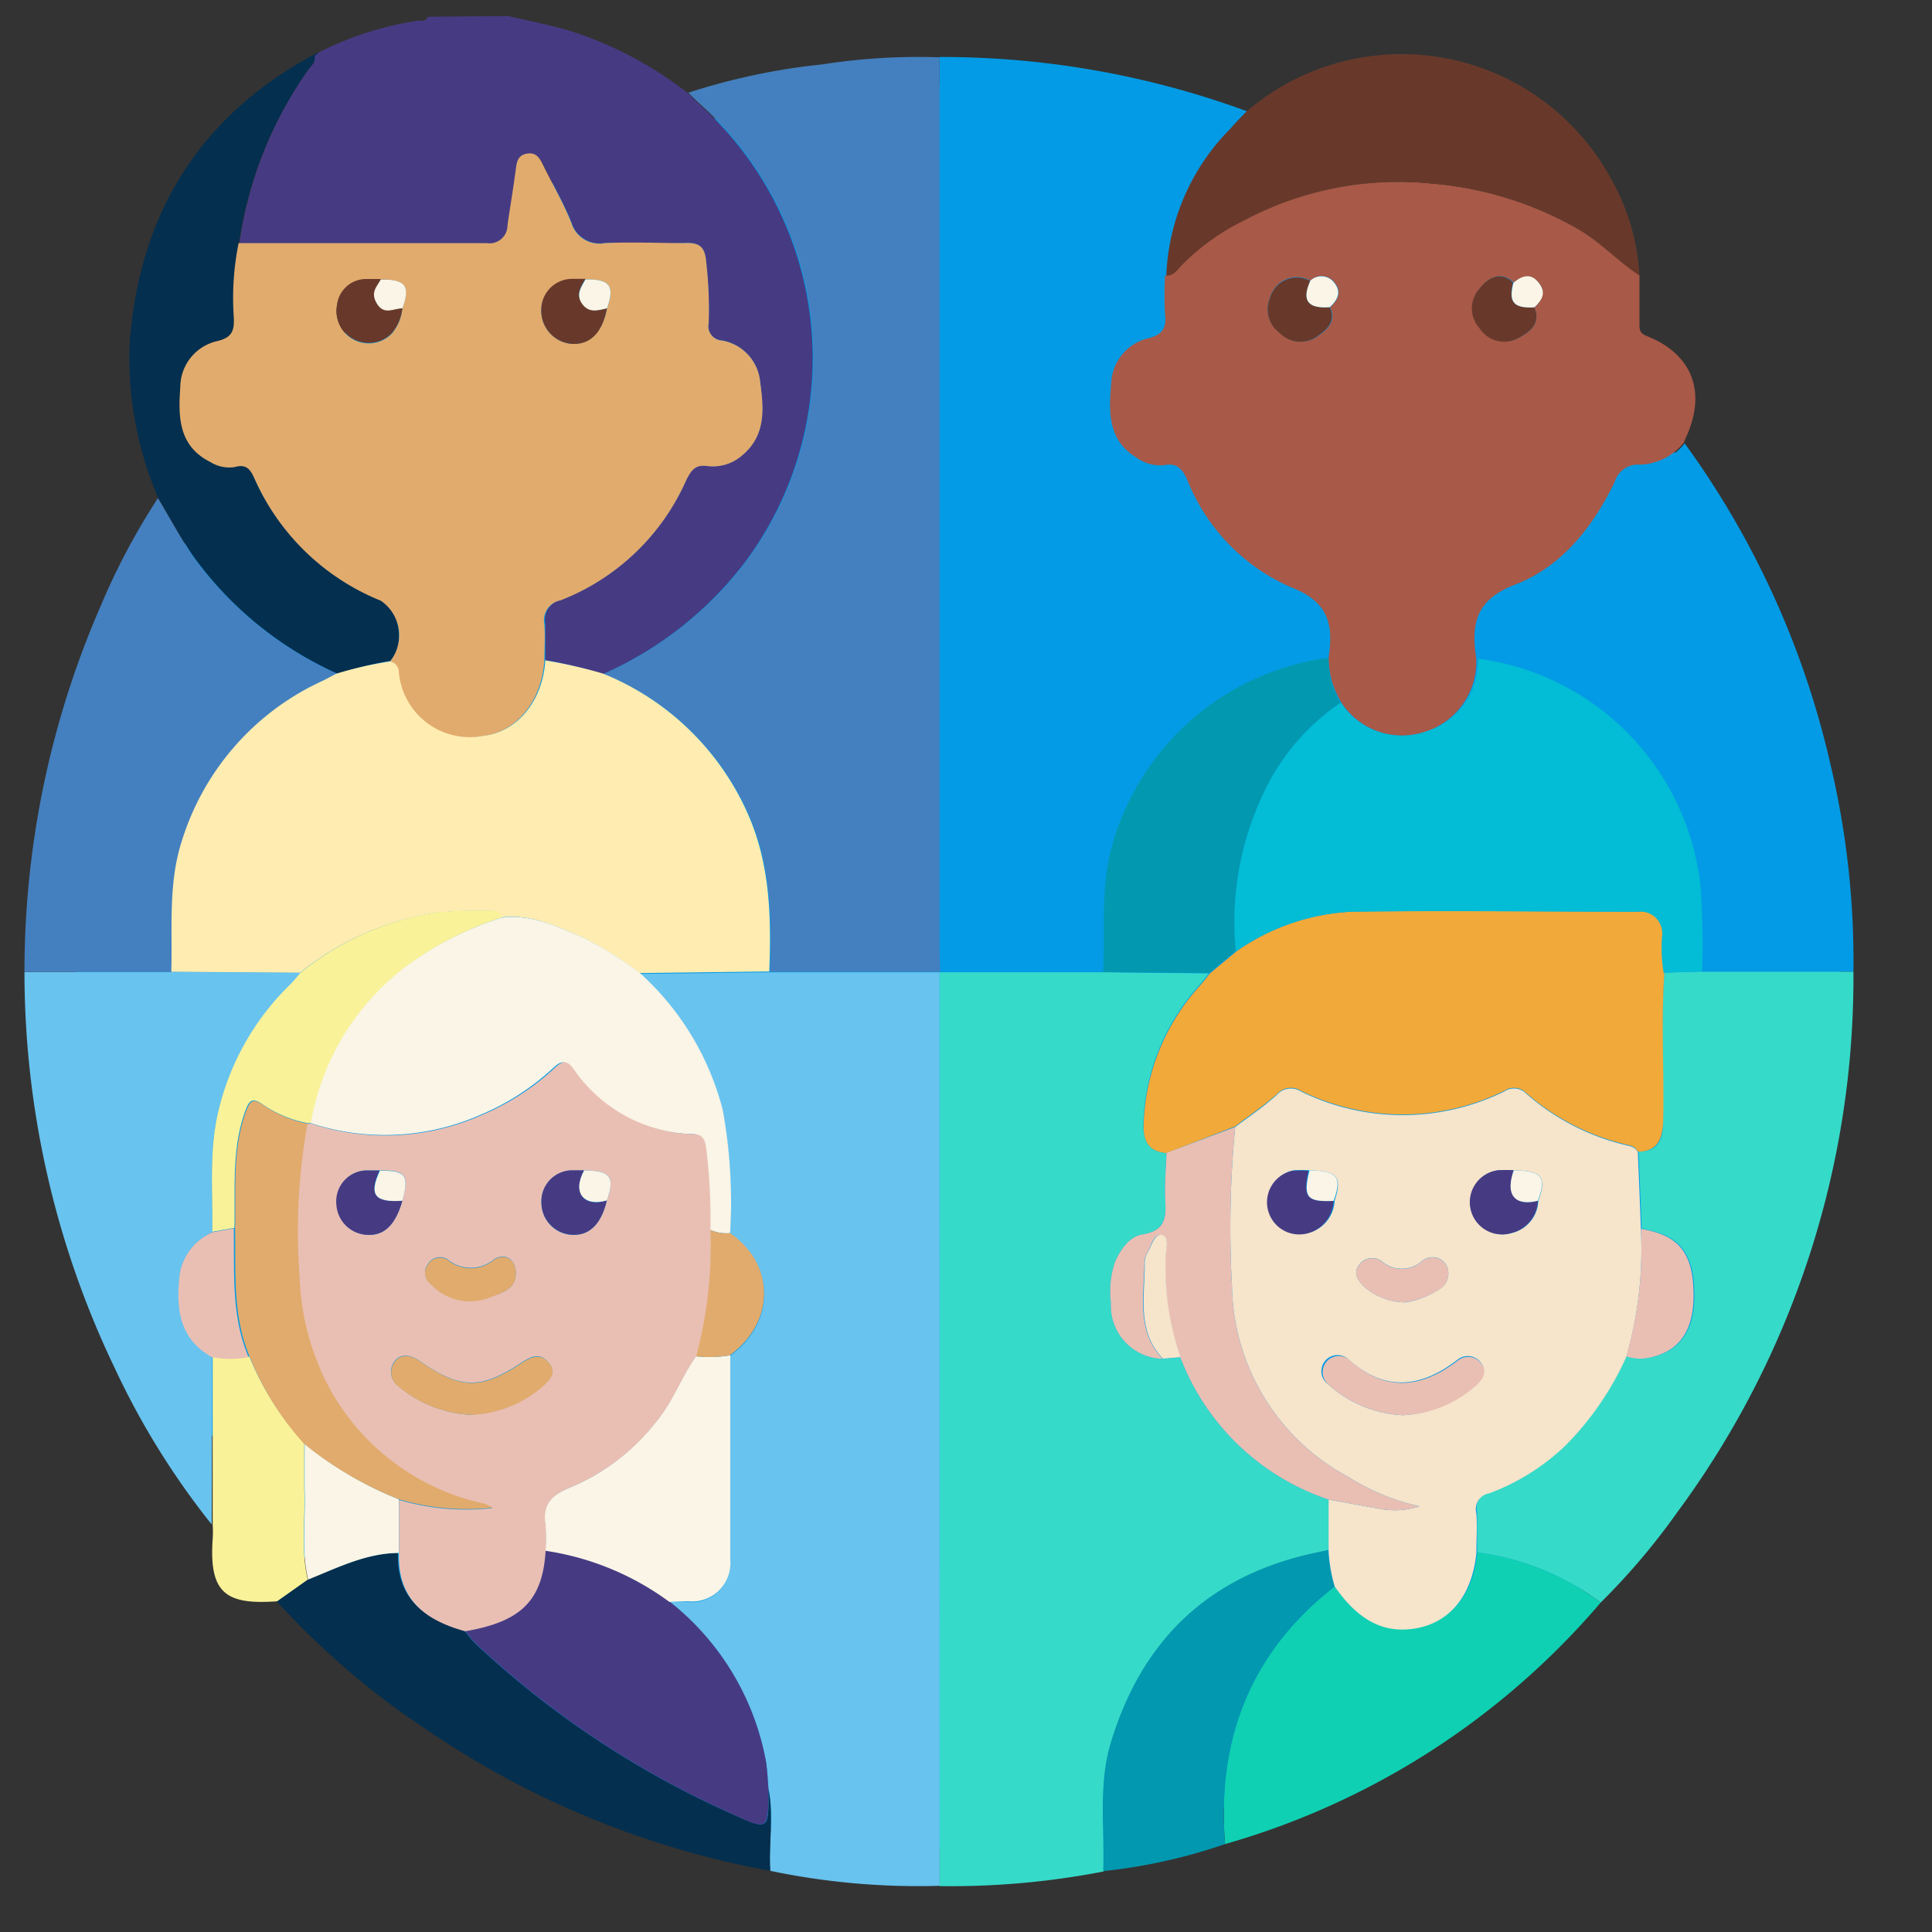 <svg xmlns="http://www.w3.org/2000/svg" width="120" height="120" viewBox="0 0 120 120">
  <rect x="0" y="0" width="120" height="120" fill="#333333" stroke="none"/>
  <g id="img9" transform="translate(-0.48)">
    <rect id="Rectángulo_36215" data-name="Rectángulo 36215" width="120" height="120" transform="translate(0.48)" fill="none"/>
    <circle id="Elipse_6748" data-name="Elipse 6748" cx="54.76" cy="54.76" r="54.76" transform="translate(5.24 5.24)" fill="#039be5"/>
    <g id="Grupo_83983" data-name="Grupo 83983">
      <path id="Trazado_138884" data-name="Trazado 138884" d="M32.07,1c1.16.27,2.32.51,3.47.81a23.32,23.32,0,0,1,7.69,4c.21.2.42.42.64.62a21.2,21.2,0,0,1,2.92,28.44,22.53,22.53,0,0,1-8.85,7A29.591,29.591,0,0,0,34.35,41V38.74a1.26,1.26,0,0,1,1-1.49A14.13,14.13,0,0,0,43.1,29.8c.29-.62.56-1,1.32-.86a2.77,2.77,0,0,0,2.2-.71c1.49-1.28,1.27-3,1.05-4.64a2.87,2.87,0,0,0-2.37-2.45.89.89,0,0,1-.81-1.09,25.861,25.861,0,0,0-.15-3.73c-.07-.86-.32-1.28-1.29-1.23-1.66.08-3.33,0-5,0A1.82,1.82,0,0,1,36,13.88c-.47-1.19-1.12-2.31-1.69-3.46-.22-.43-.41-.94-1.05-.85s-.66.6-.73,1.1c-.15,1.12-.34,2.24-.5,3.36a1.11,1.11,0,0,1-1.27,1.1H15.35A24.73,24.73,0,0,1,19.57,4.41c.21-.29.56-.55.41-1v.08l.26-.21a20,20,0,0,1,6.25-2c.2,0,.46.06.56-.24Z" fill="#463b83"/>
      <path id="Trazado_138885" data-name="Trazado 138885" d="M58.84,3.54A55,55,0,0,1,77.93,6.91c-.34.35-.68.7-1,1.06a13.73,13.73,0,0,0-4,9.16,23.429,23.429,0,0,0,0,2.37c.05.82-.12,1.27-1,1.51a3,3,0,0,0-2.31,2.78c-.15,1.74-.24,3.54,1.57,4.63a2.48,2.48,0,0,0,1.72.47c.79-.15,1.12.23,1.43.9a12.15,12.15,0,0,0,6.46,6.69c2.38.92,2.62,2.35,2.32,4.38a16.15,16.15,0,0,0-13.54,12c-.63,2.5-.34,5-.47,7.54H58.84V3.54Z" fill="#039be5"/>
      <path id="Trazado_138886" data-name="Trazado 138886" d="M58.84,60.39H69l6.57.07c-.21.26-.42.53-.64.78a13.42,13.42,0,0,0-3.44,8.62c0,1.06.34,1.66,1.42,1.76,0,.94-.12,1.89-.06,2.82.07,1.12,0,2-1.4,2.23-.82.13-1.35.91-1.71,1.69a5.72,5.72,0,0,0-.26,2.56,3.3,3.3,0,0,0,3.21,3.48l1.1-.08A14.92,14.92,0,0,0,83,93.14v3.15l-1,.22c-6.47,1.45-10.58,5.43-12.49,11.73-.8,2.61-.38,5.32-.48,8a49.82,49.82,0,0,1-10.2.91Z" fill="#36dac9"/>
      <path id="Trazado_138887" data-name="Trazado 138887" d="M83,40.86c.3-2,.06-3.46-2.32-4.38a12.15,12.15,0,0,1-6.46-6.69c-.31-.67-.64-1.05-1.43-.9a2.48,2.48,0,0,1-1.72-.47c-1.81-1.09-1.72-2.89-1.57-4.63A3,3,0,0,1,71.84,21c.92-.24,1.09-.69,1-1.51a23.682,23.682,0,0,1,0-2.38c.44,0,.66-.32.91-.59a13.93,13.93,0,0,1,3.82-2.78A20.5,20.5,0,0,1,89.39,11.4a21.84,21.84,0,0,1,9.07,2.8c1.42.81,2.49,2,3.85,2.9v3c0,.35,0,.6.45.77,2.8,1.1,3.72,3.43,2.48,6.21-.06.13-.12.27-.17.41a3.64,3.64,0,0,1-2.75,1.37,1.5,1.5,0,0,0-1.55,1.08c-1.36,2.8-3.29,5.26-6.18,6.37-2.46.94-2.74,2.45-2.42,4.57A4.57,4.57,0,0,1,89,45.45a4.51,4.51,0,0,1-5.19-1.79,5.4,5.4,0,0,1-.81-2.8ZM81.87,17.43a1.72,1.72,0,0,0-2.49,1A1.83,1.83,0,0,0,80,20.69a1.8,1.8,0,0,0,2.3.22c.59-.41,1.22-.92.8-1.83.48-.44.75-.94.27-1.53a1,1,0,0,0-1.5-.12Zm13.91,1.66c.49-.45.76-1,.27-1.56s-1-.41-1.56,0c-.62-.61-1.42-.48-2.08.37a1.83,1.83,0,0,0,0,2.47,1.81,1.81,0,0,0,2.4.61C95.53,20.61,96.2,20.1,95.78,19.09Z" fill="#a85947"/>
      <path id="Trazado_138888" data-name="Trazado 138888" d="M58.84,60.39v56.74a44.741,44.741,0,0,1-10.52-.93c-.1-1.7.23-3.41-.11-5.11-.05-.56-.06-1.13-.16-1.68a16.42,16.42,0,0,0-6-9.91h1.14a2.38,2.38,0,0,0,2.63-2.58V84.22c2.83-2.06,2.84-5.63,0-7.59a31.74,31.74,0,0,0-.46-7.66,17.21,17.21,0,0,0-5.13-8.48l8.06-.1H58.88Z" fill="#68c3ef"/>
      <path id="Trazado_138889" data-name="Trazado 138889" d="M58.88,60.36H48.3c.13-3.34.06-6.64-1.32-9.77a16.66,16.66,0,0,0-9-8.73,22.53,22.53,0,0,0,8.85-7A21.2,21.2,0,0,0,43.87,6.38c-.22-.2-.43-.42-.64-.62A40.19,40.19,0,0,1,51.55,4a38.61,38.61,0,0,1,7.29-.44V58.89C58.84,59.38,58.87,59.87,58.88,60.36Z" fill="#4480bf"/>
      <path id="Trazado_138890" data-name="Trazado 138890" d="M115.6,60.35a55.91,55.91,0,0,1-10.95,33.59,42.24,42.24,0,0,1-4.75,5.6,16.08,16.08,0,0,0-7.67-3.11V93.94A1,1,0,0,1,93,92.7a13.79,13.79,0,0,0,4.76-3,18.62,18.62,0,0,0,3.74-5.46,2.79,2.79,0,0,0,1.22.12c2-.3,3-1.6,3-3.87,0-2.65-.89-3.79-3.27-4.17l-.19-4.79c1.18,0,1.51-.72,1.52-1.79,0-3.11-.14-6.22.08-9.33l2.34-.06Z" fill="#36dac9"/>
      <path id="Trazado_138891" data-name="Trazado 138891" d="M115.6,60.35h-9.45a46.743,46.743,0,0,0-.11-5.42,16,16,0,0,0-13.82-14c-.32-2.12,0-3.63,2.42-4.57,2.89-1.11,4.82-3.57,6.18-6.37.34-.7.66-1.12,1.55-1.08a3.64,3.64,0,0,0,2.75-1.37,54.49,54.49,0,0,1,9.08,20.05,52.83,52.83,0,0,1,1.4,12.76Z" fill="#039be5"/>
      <path id="Trazado_138892" data-name="Trazado 138892" d="M13.63,94.69a48.23,48.23,0,0,1-6.05-9.77A56.85,56.85,0,0,1,2,60.37h9.2l8,.06c-.22.25-.42.52-.66.75A16.21,16.21,0,0,0,14.05,69c-.61,2.49-.34,5-.39,7.53a3.45,3.45,0,0,0-2,2.57c-.24,2-.1,4,2,5.15Z" fill="#68c3ef"/>
      <path id="Trazado_138893" data-name="Trazado 138893" d="M11.2,60.37H2A56.84,56.84,0,0,1,6.75,37.6a42.06,42.06,0,0,1,3.54-6.66c.72,1.19,1.37,2.42,2.15,3.57a22.27,22.27,0,0,0,9,7.34c-.3.15-.59.32-.89.46a16.2,16.2,0,0,0-8.7,9.88C11,54.88,11.28,57.63,11.2,60.37Z" fill="#4480bf"/>
      <path id="Trazado_138894" data-name="Trazado 138894" d="M92.23,96.43a16.08,16.08,0,0,1,7.67,3.11,47.94,47.94,0,0,1-23.33,15c-.52-6.52,1.58-11.94,6.81-16,1.55,2.24,3.24,3,5.39,2.49C90.74,100.55,92,98.92,92.23,96.43Z" fill="#0fd0b2"/>
      <path id="Trazado_138895" data-name="Trazado 138895" d="M21.46,41.85a22.27,22.27,0,0,1-9-7.34c-.78-1.15-1.43-2.38-2.15-3.57a22.16,22.16,0,0,1-1.78-9.56c.57-8,4.28-14.13,11.47-18,.15.45-.2.71-.41,1A24.73,24.73,0,0,0,15.32,15.1a17.34,17.34,0,0,0-.3,4.6c0,.82-.11,1.26-1,1.48A2.94,2.94,0,0,0,11.68,24c-.15,1.84-.14,3.67,1.87,4.67a2.21,2.21,0,0,0,1.51.31c.71-.2,1,.12,1.23.72a14.51,14.51,0,0,0,7.84,7.58c1.18.5,1.54,2.85.58,3.77a24,24,0,0,0-3.25.8Z" fill="#042f4f"/>
      <path id="Trazado_138896" data-name="Trazado 138896" d="M102.31,17.1c-1.36-.87-2.43-2.09-3.85-2.9a21.84,21.84,0,0,0-9.07-2.8,20.5,20.5,0,0,0-11.74,2.35,13.93,13.93,0,0,0-3.82,2.78c-.25.27-.47.61-.91.59a13.72,13.72,0,0,1,4-9.15c.33-.36.67-.71,1-1.06a14.8,14.8,0,0,1,22.61,4.17,13.7,13.7,0,0,1,1.78,6.02Z" fill="#68392b"/>
      <path id="Trazado_138897" data-name="Trazado 138897" d="M48.21,111.09c.34,1.7,0,3.41.11,5.11A55.54,55.54,0,0,1,27,107.45a49.481,49.481,0,0,1-9.34-8l1.91-1.35c1.82-.73,3.6-1.62,5.63-1.65-.07,2.52,1.22,4,4.11,4.82.24.28.46.59.73.85a57.64,57.64,0,0,0,15.69,10.45C48.26,113.71,48.24,113.77,48.21,111.09Z" fill="#042f4f"/>
      <path id="Trazado_138898" data-name="Trazado 138898" d="M83.38,98.54c-5.23,4.08-7.33,9.5-6.81,16A34.13,34.13,0,0,1,69,116.22c.1-2.66-.32-5.37.48-8,1.91-6.3,6-10.28,12.49-11.73l1-.22a9.459,9.459,0,0,0,.41,2.27Z" fill="#0298af"/>
      <path id="Trazado_138899" data-name="Trazado 138899" d="M19.6,98.11l-1.91,1.35c-3.13.22-4.24-.45-4-3.87a6.79,6.79,0,0,0,0-.9c0-3.48,0-7,0-10.43a5.83,5.83,0,0,0,2.28,0,18.06,18.06,0,0,0,3.41,5.38q0,1.41,0,2.82C19.46,94.37,19.15,96.26,19.6,98.11Z" fill="#faf299"/>
      <path id="Trazado_138900" data-name="Trazado 138900" d="M20.27,3.28,20,3.49C20,3.29,20.14,3.29,20.27,3.28Z" fill="#042f4f"/>
      <path id="Trazado_138901" data-name="Trazado 138901" d="M24.71,41.08a2.6,2.6,0,0,0-.58-3.77,14.51,14.51,0,0,1-7.84-7.58c-.27-.6-.52-.92-1.23-.72a2.21,2.21,0,0,1-1.51-.31c-2-1-2-2.83-1.87-4.67A2.94,2.94,0,0,1,14,21.18c.9-.22,1.05-.66,1-1.48a17.34,17.34,0,0,1,.3-4.6H30.71A1.11,1.11,0,0,0,32,14c.16-1.12.35-2.24.5-3.36.07-.5.08-1,.73-1.1s.83.42,1.05.85c.57,1.15,1.22,2.27,1.69,3.46a1.82,1.82,0,0,0,2.09,1.25c1.66-.08,3.33,0,5,0,1-.05,1.22.37,1.29,1.23a25.861,25.861,0,0,1,.15,3.73.89.89,0,0,0,.81,1.09,2.87,2.87,0,0,1,2.37,2.45c.22,1.63.44,3.36-1.05,4.64a2.77,2.77,0,0,1-2.2.71c-.76-.11-1,.24-1.32.86a14.13,14.13,0,0,1-7.82,7.48,1.26,1.26,0,0,0-1,1.49c.06.75,0,1.51,0,2.26-.16,2.57-1.8,4.47-3.88,4.69a4.42,4.42,0,0,1-5.22-4,.68.68,0,0,0-.48-.65Zm.76-21.93c.5-1.39.17-1.83-1.34-1.79a5.53,5.53,0,0,0-.91,0,1.81,1.81,0,0,0-1.8,1.58,2,2,0,0,0,3.4,1.78,2.87,2.87,0,0,0,.65-1.57Zm12.71,0c.5-1.39.18-1.83-1.34-1.79a4.17,4.17,0,0,0-.79,0,1.92,1.92,0,0,0-1.95,1.93A2.06,2.06,0,0,0,36,21.36c1.13.05,1.9-.74,2.18-2.21Z" fill="#e1ab6d"/>
      <path id="Trazado_138902" data-name="Trazado 138902" d="M24.71,41.08a.68.68,0,0,1,.54.63,4.42,4.42,0,0,0,5.22,4c2.08-.22,3.72-2.12,3.88-4.69a29.589,29.589,0,0,1,3.59.82,16.66,16.66,0,0,1,9,8.73c1.38,3.13,1.45,6.43,1.32,9.77l-8.06.1a21.09,21.09,0,0,0-3.55-2.22c-1.62-.68-3.22-1.48-5.07-1.23a.42.42,0,0,0-.45-.4,29.172,29.172,0,0,0-3.37.08,17.56,17.56,0,0,0-8.64,3.75l-8-.06c.08-2.74-.21-5.49.67-8.18a16.2,16.2,0,0,1,8.7-9.88c.3-.14.59-.31.89-.46a24,24,0,0,1,3.33-.76Z" fill="#ffecb1"/>
      <path id="Trazado_138903" data-name="Trazado 138903" d="M83,40.86a5.4,5.4,0,0,0,.73,2.8A13.82,13.82,0,0,0,79.09,49a18.6,18.6,0,0,0-1.85,10.06l-1.65,1.37L69,60.38c.13-2.52-.16-5,.47-7.54A16.15,16.15,0,0,1,83,40.86Z" fill="#0298af"/>
      <path id="Trazado_138904" data-name="Trazado 138904" d="M83.38,98.54A9.46,9.46,0,0,1,83,96.29q0-1.575,0-3.15l3.1.56a5,5,0,0,0,2.55-.14,13.77,13.77,0,0,1-4.4-1.81A13.69,13.69,0,0,1,77,79.89,64.733,64.733,0,0,1,77.2,70c.87-.65,1.78-1.26,2.59-2a1.16,1.16,0,0,1,1.49-.21,14.32,14.32,0,0,0,12.64,0,1.07,1.07,0,0,1,1.39.17,14.5,14.5,0,0,0,6.17,3.17c.31.07.59.13.73.45.07,1.59.13,3.19.19,4.79a24.09,24.09,0,0,1-.91,7.92,18.62,18.62,0,0,1-3.74,5.46,13.79,13.79,0,0,1-4.76,3,1,1,0,0,0-.81,1.24c.06.83,0,1.66,0,2.49-.26,2.49-1.49,4.12-3.46,4.6C86.62,101.56,84.93,100.78,83.38,98.54ZM94.53,72.69a6.639,6.639,0,0,0-1,0,2,2,0,1,0,.87,3.89,2.14,2.14,0,0,0,1.63-2C96.56,73.11,96.25,72.72,94.53,72.69Zm-12.71,0a6.909,6.909,0,0,0-1,0,2,2,0,1,0,1,3.87,2.17,2.17,0,0,0,1.56-2C83.86,73.11,83.55,72.72,81.82,72.69Zm5.8,15.21a7.25,7.25,0,0,0,4.62-2c.38-.39.59-.8.19-1.29A1,1,0,0,0,91,84.46c-2.26,1.74-4.48,2-6.74,0A1,1,0,1,0,83,86,7.41,7.41,0,0,0,87.62,87.9Zm.09-7a5.38,5.38,0,0,0,2.19-.84,1.11,1.11,0,0,0,.34-1.59,1,1,0,0,0-1.41-.16,1.91,1.91,0,0,1-2.56,0,1,1,0,0,0-1.39.28c-.36.51-.07.89.28,1.29a4,4,0,0,0,2.55,1.01Z" fill="#f6e4cb"/>
      <path id="Trazado_138905" data-name="Trazado 138905" d="M102.21,71.54c-.14-.32-.42-.38-.73-.45a14.5,14.5,0,0,1-6.17-3.17,1.07,1.07,0,0,0-1.39-.17,14.32,14.32,0,0,1-12.64,0,1.16,1.16,0,0,0-1.49.21c-.81.72-1.72,1.33-2.59,2l-4.27,1.66c-1.08-.1-1.45-.7-1.42-1.76A13.42,13.42,0,0,1,75,61.23c.22-.25.43-.52.64-.78l1.65-1.37a13.7,13.7,0,0,1,7.17-2.46c5.92-.07,11.85,0,17.78,0a1.365,1.365,0,0,1,1.52,1.54,9.41,9.41,0,0,0,.1,2.25c-.22,3.11,0,6.22-.08,9.33C103.72,70.82,103.39,71.51,102.21,71.54Z" fill="#f1a93a"/>
      <path id="Trazado_138906" data-name="Trazado 138906" d="M72.93,71.61,77.2,70a64.732,64.732,0,0,0-.2,9.89,13.69,13.69,0,0,0,7.25,11.86,13.77,13.77,0,0,0,4.4,1.81,5,5,0,0,1-2.55.14L83,93.14a14.92,14.92,0,0,1-9.21-8.83,16.87,16.87,0,0,1-.91-6.42c0-.41.25-1.1-.25-1.18s-.63.63-.86,1.05a1.35,1.35,0,0,0-.21.64c0,2.06-.54,4.24,1.13,6a3.3,3.3,0,0,1-3.21-3.48,5.72,5.72,0,0,1,.26-2.56c.36-.78.89-1.56,1.71-1.69,1.45-.24,1.47-1.11,1.4-2.23C72.81,73.5,72.9,72.55,72.93,71.61Z" fill="#e9bfb4"/>
      <path id="Trazado_138907" data-name="Trazado 138907" d="M72.71,84.39c-1.67-1.75-1.1-3.93-1.13-6a1.35,1.35,0,0,1,.21-.64c.23-.42.4-1.13.86-1.05s.27.77.25,1.18a16.87,16.87,0,0,0,.91,6.42Z" fill="#f6e4cb"/>
      <path id="Trazado_138908" data-name="Trazado 138908" d="M103.81,60.42a9.41,9.41,0,0,1-.1-2.25,1.352,1.352,0,0,0-1.52-1.54c-5.93,0-11.86-.08-17.78,0a13.7,13.7,0,0,0-7.17,2.46A18.6,18.6,0,0,1,79.09,49a13.82,13.82,0,0,1,4.67-5.36A4.51,4.51,0,0,0,89,45.45a4.57,4.57,0,0,0,3.27-4.54,16,16,0,0,1,13.82,14,46.739,46.739,0,0,1,.11,5.42Z" fill="#03bcd5"/>
      <path id="Trazado_138909" data-name="Trazado 138909" d="M95.78,19.09c.42,1-.25,1.52-1,1.91a1.81,1.81,0,0,1-2.4-.61,1.83,1.83,0,0,1,0-2.47c.66-.85,1.46-1,2.08-.37C94.16,18.77,94.49,19.16,95.78,19.09Z" fill="#68392b"/>
      <path id="Trazado_138910" data-name="Trazado 138910" d="M83.07,19.08c.42.91-.21,1.42-.8,1.83a1.8,1.8,0,0,1-2.3-.22,1.83,1.83,0,0,1-.59-2.23,1.72,1.72,0,0,1,2.49-1C81.32,18.66,81.7,19.18,83.07,19.08Z" fill="#68392b"/>
      <path id="Trazado_138911" data-name="Trazado 138911" d="M83.07,19.08c-1.37.1-1.75-.42-1.2-1.65a1,1,0,0,1,1.47.12C83.82,18.14,83.55,18.64,83.07,19.08Z" fill="#faf5e6"/>
      <path id="Trazado_138912" data-name="Trazado 138912" d="M95.78,19.09c-1.29.07-1.62-.32-1.29-1.54.52-.43,1.06-.62,1.56,0S96.27,18.64,95.78,19.09Z" fill="#faf5e6"/>
      <path id="Trazado_138913" data-name="Trazado 138913" d="M31.62,57c1.85-.25,3.45.55,5.07,1.23a21.09,21.09,0,0,1,3.55,2.22,17.21,17.21,0,0,1,5.13,8.48,31.74,31.74,0,0,1,.46,7.66,2.42,2.42,0,0,1-1.27-.22,37.269,37.269,0,0,0-.24-4.84c-.07-.54-.1-1.07-.84-1.09A9.28,9.28,0,0,1,36,66.37c-.34-.45-.61-.54-1.09-.1a15.33,15.33,0,0,1-4.51,2.94,14.73,14.73,0,0,1-10.65.54,15.46,15.46,0,0,1,6.05-9.83A20.43,20.43,0,0,1,31.62,57Z" fill="#faf5e6"/>
      <path id="Trazado_138914" data-name="Trazado 138914" d="M48.21,111.09c0,2.68,0,2.62-2.45,1.49a57.64,57.64,0,0,1-15.69-10.45c-.27-.26-.49-.57-.73-.85,3.49-.55,4.82-1.87,5-5a17.22,17.22,0,0,1,7.71,3.18,16.42,16.42,0,0,1,6,9.91C48.15,110,48.16,110.53,48.21,111.09Z" fill="#463b83"/>
      <path id="Trazado_138915" data-name="Trazado 138915" d="M42.06,99.5a17.22,17.22,0,0,0-7.71-3.18,10.27,10.27,0,0,0,0-1.57c-.22-1.35.39-1.91,1.63-2.4a13.29,13.29,0,0,0,5.21-4c1.06-1.25,1.58-2.8,2.51-4.11a7.68,7.68,0,0,0,2.14-.06q0,6.345,0,12.7a2.38,2.38,0,0,1-2.63,2.58Z" fill="#faf5e6"/>
      <path id="Trazado_138916" data-name="Trazado 138916" d="M45.81,84.18a7.68,7.68,0,0,1-2.14.06,26.74,26.74,0,0,0,.89-7.87,2.42,2.42,0,0,0,1.27.22C48.65,78.55,48.64,82.12,45.81,84.18Z" fill="#e1ab6d"/>
      <path id="Trazado_138917" data-name="Trazado 138917" d="M101.49,84.25a24.09,24.09,0,0,0,.91-7.92c2.38.38,3.28,1.52,3.27,4.17,0,2.27-1,3.57-3,3.87a2.79,2.79,0,0,1-1.18-.12Z" fill="#e9bfb4"/>
      <path id="Trazado_138918" data-name="Trazado 138918" d="M31.62,57a20.43,20.43,0,0,0-5.78,2.92,15.46,15.46,0,0,0-6.05,9.83h-.25a7.22,7.22,0,0,1-2.68-1.11c-.79-.57-.94-.21-1.19.49-.81,2.33-.57,4.74-.63,7.13l-1.38.25c.05-2.51-.22-5,.39-7.53a16.21,16.21,0,0,1,4.45-7.83c.24-.23.44-.5.66-.75a17.56,17.56,0,0,1,8.64-3.75,29.171,29.171,0,0,1,3.37-.08.42.42,0,0,1,.45.43Z" fill="#faf299"/>
      <path id="Trazado_138919" data-name="Trazado 138919" d="M13.66,76.54,15,76.29c.05,2.7-.18,5.43.92,8a5.83,5.83,0,0,1-2.28,0c-2.09-1.16-2.23-3.11-2-5.15a3.45,3.45,0,0,1,2.02-2.6Z" fill="#e9bfb4"/>
      <path id="Trazado_138920" data-name="Trazado 138920" d="M19.54,69.78h.25a14.73,14.73,0,0,0,10.65-.54A15.33,15.33,0,0,0,35,66.27c.48-.44.75-.35,1.09.1a9.28,9.28,0,0,0,7.44,4.07c.74,0,.77.55.84,1.09a37.27,37.27,0,0,1,.24,4.84,26.74,26.74,0,0,1-.89,7.87c-.93,1.31-1.45,2.86-2.51,4.11a13.29,13.29,0,0,1-5.21,4c-1.24.49-1.85,1.05-1.63,2.4a10.27,10.27,0,0,1,0,1.57c-.19,3.09-1.52,4.41-5,5-2.89-.79-4.18-2.3-4.11-4.82V93.16a14.69,14.69,0,0,0,5.8.51,3.3,3.3,0,0,0-.54-.25,14.39,14.39,0,0,1-9.62-7.2,15.72,15.72,0,0,1-1.84-6.89A37.84,37.84,0,0,1,19.54,69.78Zm18.63,4.78c.53-1.45.22-1.86-1.41-1.86h-.79a1.92,1.92,0,0,0-1.86,2,2,2,0,0,0,1.89,2C37.09,76.76,37.83,76,38.17,74.56Zm-12.7,0c.44-1.56.2-1.89-1.39-1.86h-.9a1.92,1.92,0,0,0-1.78,2.07,2,2,0,0,0,2,1.93c.99.02,1.66-.7,2.07-2.12Zm4.32,13.3a7.25,7.25,0,0,0,4.32-1.71c.44-.4,1-.84.45-1.51s-1.09-.39-1.7,0c-2.56,1.69-3.79,1.65-6.36-.14-.51-.35-1.14-.46-1.52.06a1.08,1.08,0,0,0,.24,1.53,7.53,7.53,0,0,0,4.57,1.79Zm2.73-8.78c0-.81-.63-1.32-1.36-.86a2.24,2.24,0,0,1-2.88,0,.87.87,0,0,0-1.21.28.85.85,0,0,0,.13,1.2,3.33,3.33,0,0,0,3.71.86c.7-.25,1.57-.43,1.61-1.46Z" fill="#e9bfb4"/>
      <path id="Trazado_138921" data-name="Trazado 138921" d="M25.25,93.12v3.34c-2,0-3.81.92-5.63,1.65-.45-1.85-.14-3.74-.22-5.61V89.68a22.4,22.4,0,0,0,5.85,3.44Z" fill="#faf5e6"/>
      <path id="Trazado_138922" data-name="Trazado 138922" d="M25.25,93.12a22.4,22.4,0,0,1-5.88-3.44A18.06,18.06,0,0,1,16,84.3c-1.1-2.58-.87-5.31-.92-8,.06-2.39-.18-4.8.63-7.13.25-.7.4-1.06,1.19-.49a7.22,7.22,0,0,0,2.68,1.11,37.84,37.84,0,0,0-.49,9.51,15.72,15.72,0,0,0,1.84,6.89,14.39,14.39,0,0,0,9.62,7.2,3.3,3.3,0,0,1,.54.25A14.69,14.69,0,0,1,25.25,93.12Z" fill="#e1ab6d"/>
      <path id="Trazado_138923" data-name="Trazado 138923" d="M38.18,19.15c-.28,1.47-1,2.26-2.14,2.21a2.06,2.06,0,0,1-1.94-2.11,1.92,1.92,0,0,1,1.95-1.93h.79c-.26.48-.63.95-.19,1.53S37.63,19.27,38.18,19.15Z" fill="#68392b"/>
      <path id="Trazado_138924" data-name="Trazado 138924" d="M25.47,19.15a2.87,2.87,0,0,1-.65,1.54,2,2,0,0,1-3.4-1.78,1.81,1.81,0,0,1,1.8-1.58h.91c-.27.48-.62.92-.22,1.53S24.94,19.14,25.47,19.15Z" fill="#68392b"/>
      <path id="Trazado_138925" data-name="Trazado 138925" d="M38.18,19.15c-.55.12-1.1.32-1.53-.26s-.07-1.05.19-1.53C38.36,17.32,38.68,17.76,38.18,19.15Z" fill="#faf5e6"/>
      <path id="Trazado_138926" data-name="Trazado 138926" d="M25.47,19.15c-.53,0-1.11.44-1.56-.26s-.05-1.05.22-1.53C25.64,17.32,26,17.76,25.47,19.15Z" fill="#faf5e6"/>
      <path id="Trazado_138927" data-name="Trazado 138927" d="M87.62,87.9A7.41,7.41,0,0,1,83,86a1,1,0,1,1,1.31-1.51c2.26,2,4.48,1.74,6.74,0a1,1,0,0,1,1.41.18c.4.49.19.9-.19,1.29a7.25,7.25,0,0,1-4.65,1.94Z" fill="#e9bfb4"/>
      <path id="Trazado_138928" data-name="Trazado 138928" d="M87.71,80.89a4,4,0,0,1-2.55-1c-.35-.4-.64-.78-.28-1.29a1,1,0,0,1,1.39-.28,1.91,1.91,0,0,0,2.56,0,1,1,0,0,1,1.41.16,1.11,1.11,0,0,1-.34,1.59,5.38,5.38,0,0,1-2.19.82Z" fill="#e9bfb4"/>
      <path id="Trazado_138929" data-name="Trazado 138929" d="M83.31,74.59a2.17,2.17,0,0,1-1.56,2,2,2,0,1,1-1-3.87,6.909,6.909,0,0,1,1,0C81.4,74.36,81.64,74.67,83.31,74.59Z" fill="#463b83"/>
      <path id="Trazado_138930" data-name="Trazado 138930" d="M96,74.58a2.14,2.14,0,0,1-1.63,2,2,2,0,1,1-.87-3.89,6.639,6.639,0,0,1,1,0C93.92,74.45,94.83,74.89,96,74.58Z" fill="#463b83"/>
      <path id="Trazado_138931" data-name="Trazado 138931" d="M96,74.58c-1.2.31-2.11-.13-1.5-1.89C96.25,72.72,96.56,73.11,96,74.58Z" fill="#faf5e6"/>
      <path id="Trazado_138932" data-name="Trazado 138932" d="M83.31,74.59c-1.67.08-1.91-.23-1.49-1.9C83.55,72.72,83.86,73.11,83.31,74.59Z" fill="#faf5e6"/>
      <path id="Trazado_138933" data-name="Trazado 138933" d="M29.79,87.88a7.53,7.53,0,0,1-4.57-1.77A1.08,1.08,0,0,1,25,84.58c.38-.52,1-.41,1.52-.06,2.57,1.79,3.8,1.83,6.36.14.61-.39,1.17-.64,1.7,0s0,1.11-.45,1.51a7.25,7.25,0,0,1-4.34,1.71Z" fill="#e1ab6d"/>
      <path id="Trazado_138934" data-name="Trazado 138934" d="M32.52,79.1c0,1-.91,1.21-1.61,1.49a3.33,3.33,0,0,1-3.71-.86.85.85,0,0,1-.13-1.2.87.87,0,0,1,1.21-.28,2.24,2.24,0,0,0,2.88,0C31.89,77.78,32.54,78.29,32.52,79.1Z" fill="#e1ab6d"/>
      <path id="Trazado_138935" data-name="Trazado 138935" d="M25.47,74.58c-.41,1.46-1.08,2.14-2.1,2.12a2,2,0,0,1-2-1.93,1.92,1.92,0,0,1,1.78-2.07h.9C23.38,74.21,23.74,74.7,25.47,74.58Z" fill="#463b83"/>
      <path id="Trazado_138936" data-name="Trazado 138936" d="M38.17,74.56c-.34,1.47-1.08,2.2-2.17,2.13a2,2,0,0,1-1.89-2,1.92,1.92,0,0,1,1.86-2h.79C36,74.14,36.8,75,38.17,74.56Z" fill="#463b83"/>
      <path id="Trazado_138937" data-name="Trazado 138937" d="M38.17,74.56c-1.37.4-2.19-.42-1.41-1.86C38.39,72.7,38.7,73.11,38.17,74.56Z" fill="#faf5e6"/>
      <path id="Trazado_138938" data-name="Trazado 138938" d="M25.47,74.58c-1.73.12-2.09-.37-1.39-1.86C25.67,72.69,25.91,73,25.47,74.58Z" fill="#faf5e6"/>
    </g>
  </g>
</svg>
